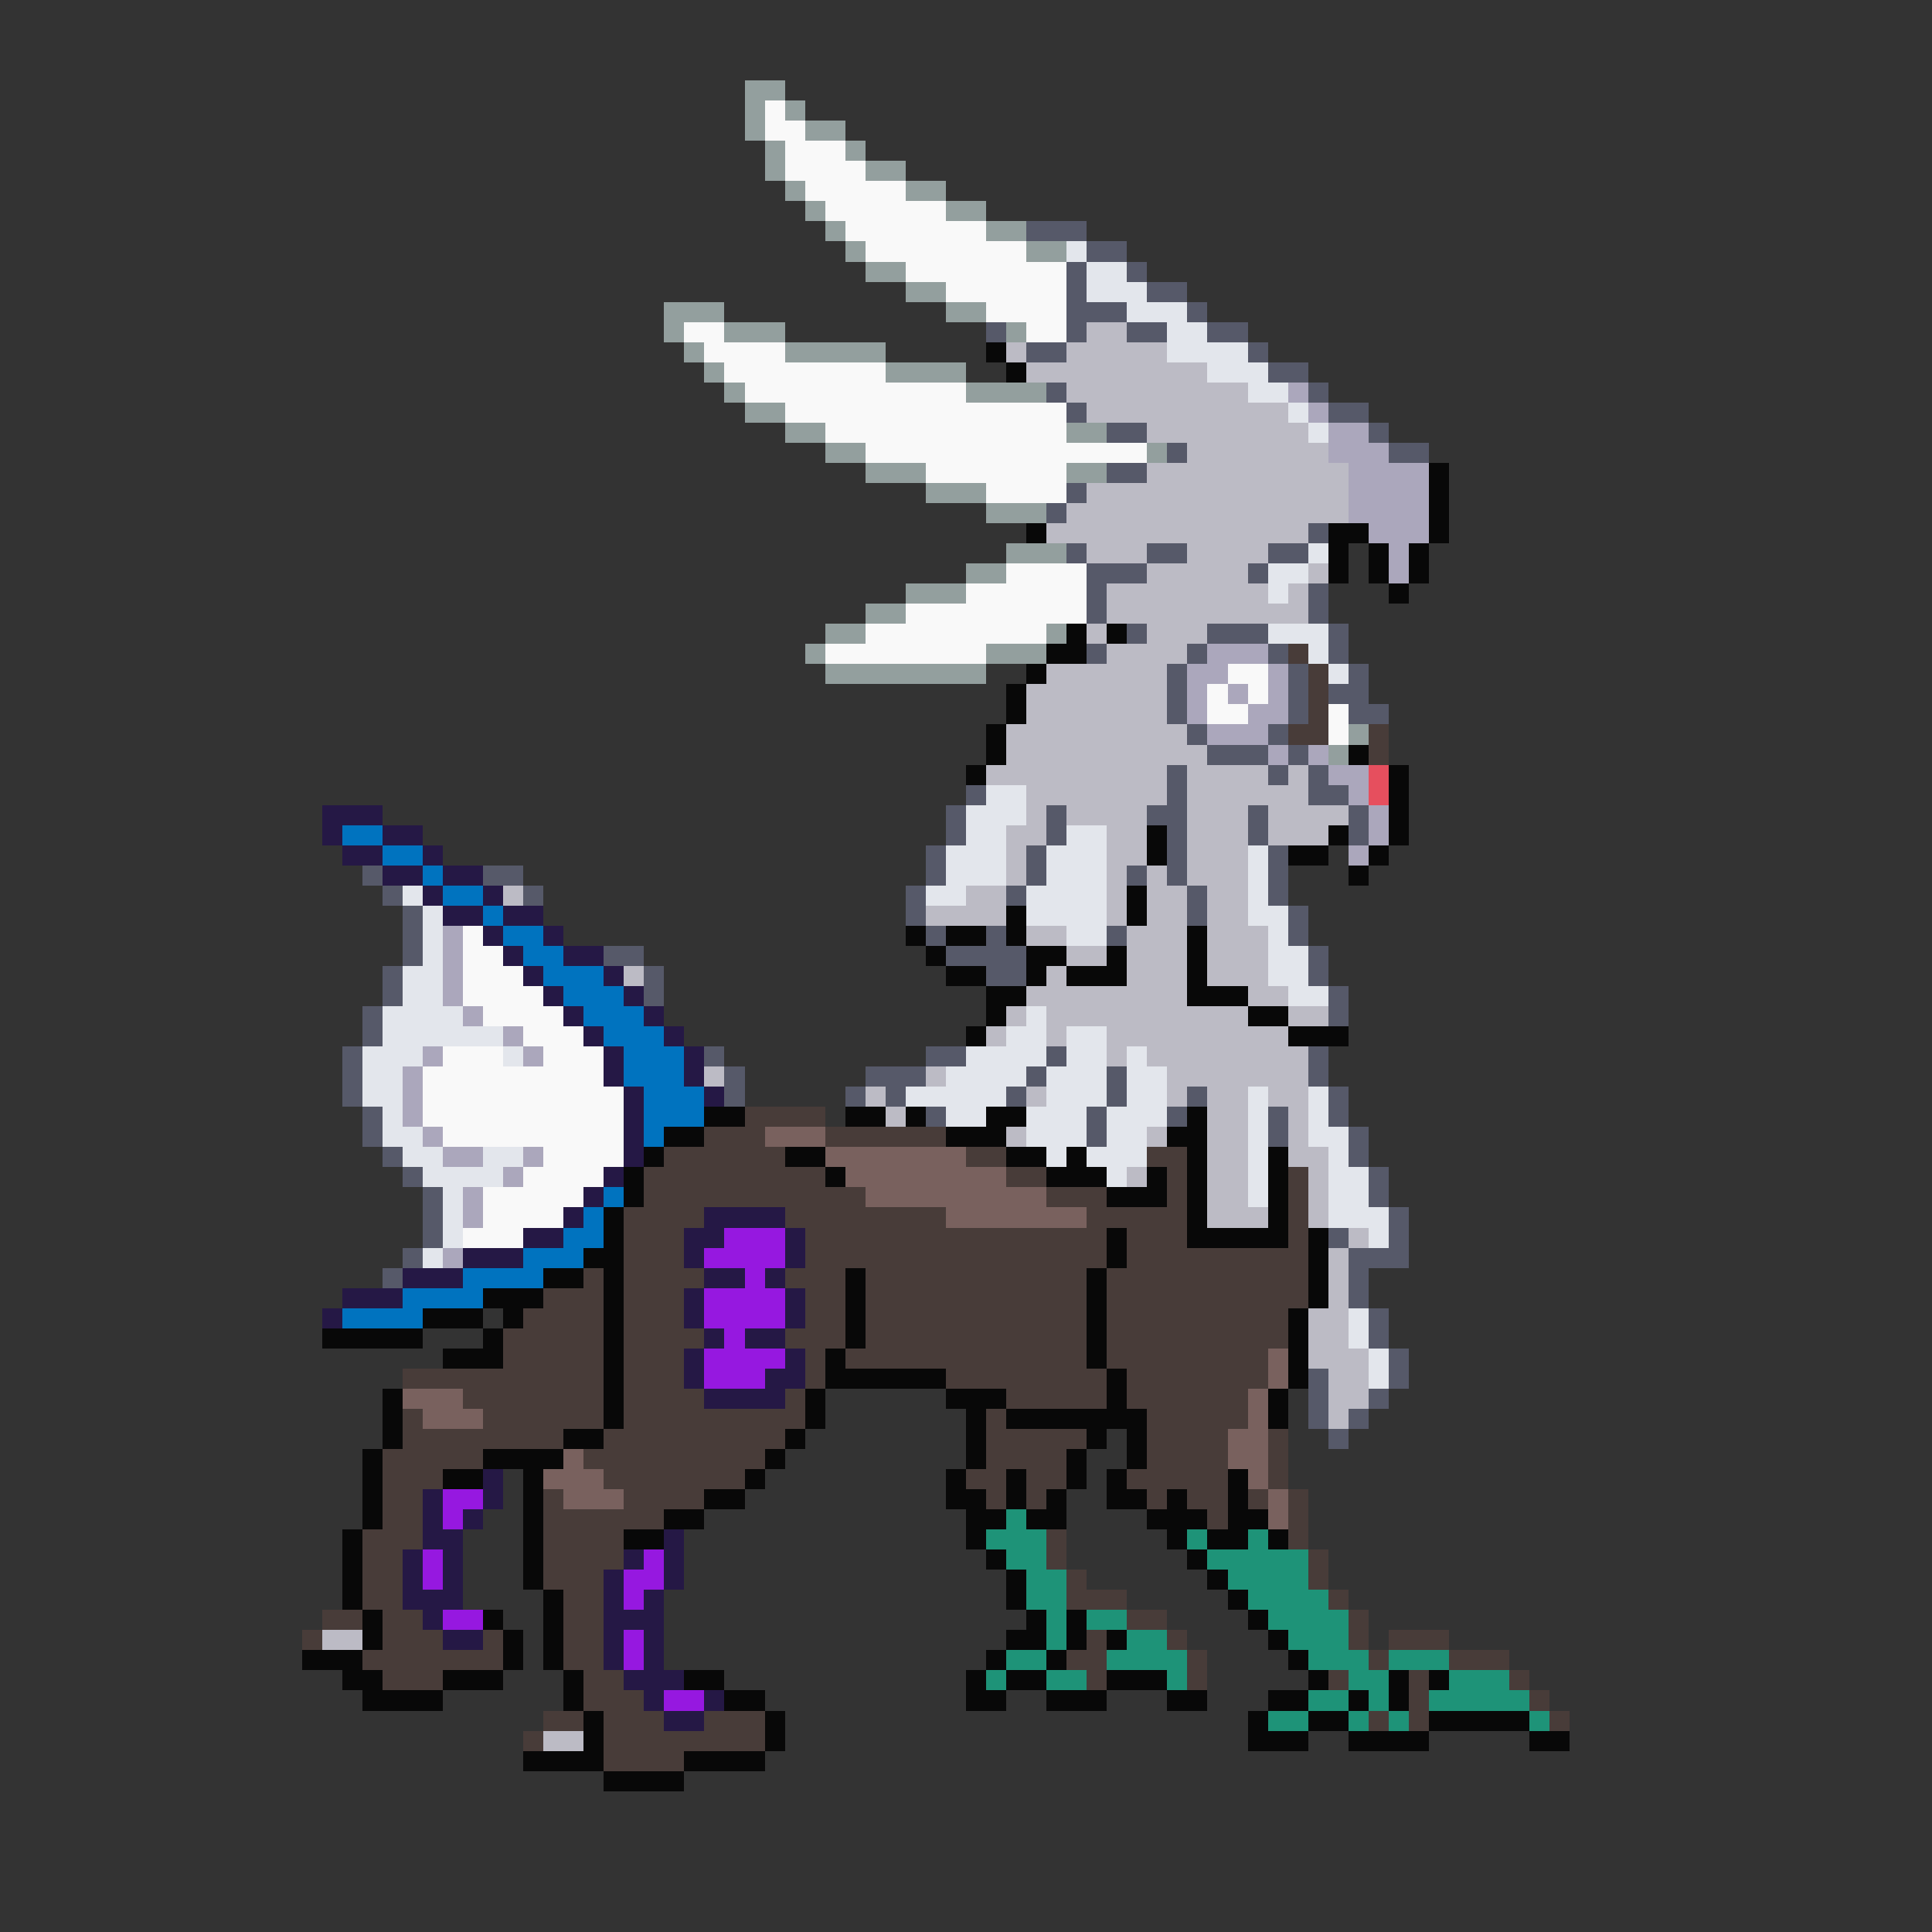 <svg xmlns="http://www.w3.org/2000/svg" viewBox="0 -0.5 96 96" shape-rendering="crispEdges">
<rect x="0" y="-0.5" width="96" height="96" fill="#333333" stroke="none"/>
<path stroke="#939f9e" d="M37 4h2M37 5h1M39 5h1M37 6h1M40 6h2M38 7h1M42 7h1M38 8h1M43 8h2M39 9h1M45 9h2M40 10h1M47 10h2M41 11h1M49 11h2M42 12h1M51 12h2M43 13h2M45 14h2M33 15h3M47 15h2M33 16h1M36 16h3M50 16h1M34 17h1M39 17h5M35 18h1M44 18h4M36 19h1M48 19h4M37 20h2M39 21h2M53 21h2M41 22h2M57 22h1M43 23h3M53 23h2M46 24h3M49 25h3M50 27h3M48 28h2M45 29h3M43 30h2M41 31h2M52 31h1M40 32h1M49 32h3M41 33h8M67 36h1M66 37h1" />
<path stroke="#f9f9f9" d="M38 5h1M38 6h2M39 7h3M39 8h4M40 9h5M41 10h6M42 11h7M43 12h8M45 13h8M47 14h6M49 15h4M34 16h2M51 16h2M35 17h4M36 18h8M37 19h11M39 20h14M41 21h12M43 22h14M46 23h7M49 24h4M50 28h4M48 29h6M45 30h9M43 31h9M41 32h8M61 33h2M60 34h1M62 34h1M60 35h2M66 35h1M66 36h1M23 46h1M23 47h2M23 48h3M23 49h4M24 50h4M26 51h3M22 52h3M27 52h3M21 53h9M21 54h10M21 55h10M22 56h9M27 57h4M26 58h4M24 59h5M24 60h4M23 61h3" />
<path stroke="#565969" d="M51 11h3M54 12h2M53 13h1M56 13h1M53 14h1M57 14h2M53 15h3M59 15h1M49 16h1M53 16h1M56 16h2M60 16h2M51 17h2M62 17h1M63 18h2M52 19h1M65 19h1M53 20h1M66 20h2M55 21h2M68 21h1M58 22h1M69 22h2M55 23h2M53 24h1M52 25h1M65 26h1M53 27h1M57 27h2M63 27h2M54 28h3M62 28h1M54 29h1M65 29h1M54 30h1M65 30h1M56 31h1M60 31h3M66 31h1M54 32h1M59 32h1M63 32h1M66 32h1M58 33h1M64 33h1M67 33h1M58 34h1M64 34h1M66 34h2M58 35h1M64 35h1M67 35h2M59 36h1M63 36h1M60 37h3M64 37h1M58 38h1M63 38h1M65 38h1M48 39h1M58 39h1M65 39h2M47 40h1M52 40h1M57 40h2M62 40h1M67 40h1M47 41h1M52 41h1M58 41h1M62 41h1M67 41h1M46 42h1M51 42h1M58 42h1M63 42h1M18 43h1M24 43h2M46 43h1M51 43h1M56 43h1M58 43h1M63 43h1M19 44h1M26 44h1M45 44h1M50 44h1M59 44h1M63 44h1M20 45h1M45 45h1M59 45h1M64 45h1M20 46h1M46 46h1M49 46h1M55 46h1M64 46h1M20 47h1M30 47h2M47 47h4M65 47h1M19 48h1M32 48h1M49 48h2M65 48h1M19 49h1M32 49h1M66 49h1M18 50h1M66 50h1M18 51h1M17 52h1M35 52h1M46 52h2M52 52h1M65 52h1M17 53h1M36 53h1M43 53h3M51 53h1M55 53h1M65 53h1M17 54h1M36 54h1M42 54h1M44 54h1M50 54h1M55 54h1M59 54h1M66 54h1M18 55h1M46 55h1M54 55h1M58 55h1M63 55h1M66 55h1M18 56h1M54 56h1M63 56h1M67 56h1M19 57h1M67 57h1M20 58h1M68 58h1M21 59h1M68 59h1M21 60h1M69 60h1M21 61h1M66 61h1M69 61h1M20 62h1M67 62h3M19 63h1M67 63h1M67 64h1M68 65h1M68 66h1M69 67h1M65 68h1M69 68h1M65 69h1M68 69h1M65 70h1M67 70h1M66 71h1" />
<path stroke="#e3e6ec" d="M53 12h1M54 13h2M54 14h3M56 15h3M58 16h2M58 17h4M60 18h3M62 19h2M64 20h1M65 21h1M65 27h1M63 28h2M63 29h1M63 31h3M65 32h1M66 33h1M49 39h2M48 40h3M48 41h2M53 41h2M47 42h3M52 42h3M62 42h1M47 43h3M52 43h3M62 43h1M20 44h1M46 44h2M51 44h4M62 44h1M21 45h1M51 45h4M62 45h2M21 46h1M53 46h2M63 46h1M21 47h1M63 47h2M20 48h2M63 48h2M20 49h2M64 49h2M19 50h4M51 50h1M19 51h6M50 51h2M53 51h2M18 52h3M25 52h1M48 52h4M53 52h2M56 52h1M18 53h2M47 53h4M52 53h3M56 53h2M18 54h2M45 54h5M52 54h3M56 54h2M62 54h1M65 54h1M19 55h1M47 55h2M51 55h3M55 55h3M62 55h1M65 55h1M19 56h2M51 56h3M55 56h2M62 56h1M65 56h2M20 57h2M24 57h2M52 57h1M54 57h3M62 57h1M66 57h1M21 58h4M55 58h1M62 58h1M66 58h2M22 59h1M62 59h1M66 59h2M22 60h1M66 60h3M22 61h1M68 61h1M21 62h1M67 65h1M67 66h1M68 67h1M68 68h1" />
<path stroke="#bcbbc5" d="M54 16h2M50 17h1M53 17h5M51 18h9M53 19h9M54 20h10M57 21h8M59 22h7M57 23h10M54 24h13M53 25h14M52 26h13M54 27h3M59 27h4M57 28h5M65 28h1M55 29h8M64 29h1M55 30h10M54 31h1M57 31h3M55 32h4M52 33h6M51 34h7M51 35h7M50 36h9M50 37h10M49 38h9M59 38h4M64 38h1M51 39h7M59 39h6M51 40h1M53 40h4M59 40h3M63 40h4M50 41h2M55 41h2M59 41h3M63 41h3M50 42h1M55 42h2M59 42h3M50 43h1M55 43h1M57 43h1M59 43h3M25 44h1M48 44h2M55 44h1M57 44h2M60 44h2M46 45h4M55 45h1M57 45h2M60 45h2M51 46h2M56 46h3M60 46h3M53 47h2M56 47h3M60 47h3M31 48h1M52 48h1M56 48h3M60 48h3M51 49h8M62 49h2M50 50h1M52 50h10M64 50h2M49 51h1M52 51h1M55 51h9M55 52h1M57 52h8M35 53h1M46 53h1M58 53h7M43 54h1M51 54h1M58 54h1M60 54h2M63 54h2M44 55h1M60 55h2M64 55h1M50 56h1M57 56h1M60 56h2M64 56h1M60 57h2M64 57h2M56 58h1M60 58h2M65 58h1M60 59h2M65 59h1M60 60h3M65 60h1M67 61h1M66 62h1M66 63h1M66 64h1M65 65h2M65 66h2M65 67h3M66 68h2M66 69h2M66 70h1M16 81h2M27 86h2" />
<path stroke="#080808" d="M49 17h1M50 18h1M71 23h1M71 24h1M71 25h1M51 26h1M66 26h2M71 26h1M66 27h1M68 27h1M70 27h1M66 28h1M68 28h1M70 28h1M69 29h1M53 31h1M55 31h1M52 32h2M51 33h1M50 34h1M50 35h1M49 36h1M49 37h1M67 37h1M48 38h1M69 38h1M69 39h1M69 40h1M57 41h1M66 41h1M69 41h1M57 42h1M64 42h2M68 42h1M67 43h1M56 44h1M50 45h1M56 45h1M45 46h1M47 46h2M50 46h1M59 46h1M46 47h1M51 47h2M55 47h1M59 47h1M47 48h2M51 48h1M53 48h3M59 48h1M49 49h2M59 49h3M49 50h1M62 50h2M48 51h1M64 51h3M35 55h2M42 55h2M45 55h1M49 55h2M59 55h1M33 56h2M47 56h3M58 56h2M32 57h1M39 57h2M50 57h2M53 57h1M59 57h1M63 57h1M31 58h1M41 58h1M52 58h3M57 58h1M59 58h1M63 58h1M31 59h1M55 59h3M59 59h1M63 59h1M30 60h1M59 60h1M63 60h1M30 61h1M55 61h1M59 61h5M65 61h1M29 62h2M55 62h1M65 62h1M27 63h2M30 63h1M42 63h1M54 63h1M65 63h1M24 64h3M30 64h1M42 64h1M54 64h1M65 64h1M21 65h3M25 65h1M30 65h1M42 65h1M54 65h1M64 65h1M16 66h5M24 66h1M30 66h1M42 66h1M54 66h1M64 66h1M22 67h3M30 67h1M41 67h1M54 67h1M64 67h1M30 68h1M41 68h6M55 68h1M64 68h1M19 69h1M30 69h1M40 69h1M47 69h3M55 69h1M63 69h1M19 70h1M30 70h1M40 70h1M48 70h1M50 70h7M63 70h1M19 71h1M28 71h2M39 71h1M48 71h1M54 71h1M56 71h1M18 72h1M24 72h4M38 72h1M48 72h1M53 72h1M56 72h1M18 73h1M22 73h2M26 73h1M37 73h1M47 73h1M50 73h1M53 73h1M55 73h1M61 73h1M18 74h1M26 74h1M35 74h2M47 74h2M50 74h1M52 74h1M55 74h2M58 74h1M61 74h1M18 75h1M26 75h1M33 75h2M48 75h2M51 75h2M57 75h3M61 75h2M17 76h1M26 76h1M31 76h2M48 76h1M58 76h1M60 76h2M63 76h1M17 77h1M26 77h1M49 77h1M59 77h1M17 78h1M26 78h1M50 78h1M60 78h1M17 79h1M27 79h1M50 79h1M61 79h1M18 80h1M24 80h1M27 80h1M51 80h1M53 80h1M62 80h1M18 81h1M25 81h1M27 81h1M50 81h2M53 81h1M55 81h1M63 81h1M15 82h3M25 82h1M27 82h1M49 82h1M52 82h1M64 82h1M17 83h2M22 83h3M28 83h1M34 83h2M48 83h1M50 83h2M55 83h3M65 83h1M69 83h1M71 83h1M18 84h4M28 84h1M36 84h2M48 84h2M52 84h3M58 84h2M63 84h2M67 84h1M69 84h1M29 85h1M38 85h1M62 85h1M65 85h2M71 85h5M29 86h1M38 86h1M62 86h3M67 86h4M76 86h2M26 87h4M34 87h4M30 88h4" />
<path stroke="#aba7bc" d="M64 19h1M65 20h1M66 21h2M66 22h3M67 23h4M67 24h4M67 25h4M68 26h3M69 27h1M69 28h1M60 32h3M59 33h2M63 33h1M59 34h1M61 34h1M63 34h1M59 35h1M62 35h2M60 36h3M63 37h1M65 37h1M66 38h2M67 39h1M68 40h1M68 41h1M67 42h1M22 46h1M22 47h1M22 48h1M22 49h1M23 50h1M25 51h1M21 52h1M26 52h1M20 53h1M20 54h1M20 55h1M21 56h1M22 57h2M26 57h1M25 58h1M23 59h1M23 60h1M22 62h1" />
<path stroke="#483c39" d="M64 32h1M65 33h1M65 34h1M65 35h1M64 36h2M68 36h1M68 37h1M37 55h4M35 56h3M41 56h6M33 57h6M48 57h2M57 57h2M32 58h9M50 58h2M58 58h1M64 58h1M32 59h11M52 59h3M58 59h1M64 59h1M31 60h4M39 60h8M54 60h5M64 60h1M31 61h3M40 61h15M56 61h3M64 61h1M31 62h3M40 62h15M56 62h9M29 63h1M31 63h4M39 63h3M43 63h11M55 63h10M27 64h3M31 64h3M40 64h2M43 64h11M55 64h10M26 65h4M31 65h3M40 65h2M43 65h11M55 65h9M25 66h5M31 66h4M39 66h3M43 66h11M55 66h9M25 67h5M31 67h3M40 67h1M42 67h12M55 67h8M20 68h10M31 68h3M40 68h1M47 68h8M56 68h7M23 69h7M31 69h4M39 69h1M50 69h5M56 69h6M20 70h1M24 70h6M31 70h9M49 70h1M57 70h5M20 71h8M30 71h9M49 71h5M57 71h4M63 71h1M19 72h5M29 72h9M49 72h4M57 72h4M63 72h1M19 73h3M30 73h7M48 73h2M51 73h2M56 73h5M63 73h1M19 74h2M27 74h1M31 74h4M49 74h1M51 74h1M57 74h1M59 74h2M62 74h1M64 74h1M19 75h2M27 75h6M60 75h1M64 75h1M18 76h3M27 76h4M52 76h1M64 76h1M18 77h2M27 77h4M52 77h1M65 77h1M18 78h2M27 78h3M53 78h1M65 78h1M18 79h2M28 79h2M53 79h3M66 79h1M16 80h2M19 80h2M28 80h2M56 80h2M67 80h1M15 81h1M19 81h3M24 81h1M28 81h2M54 81h1M58 81h1M67 81h1M69 81h3M18 82h7M28 82h2M53 82h2M59 82h1M68 82h1M72 82h3M19 83h3M29 83h2M54 83h1M59 83h1M66 83h1M70 83h1M75 83h1M29 84h3M70 84h1M76 84h1M27 85h2M30 85h3M35 85h3M68 85h1M70 85h1M77 85h1M26 86h1M30 86h8M30 87h4" />
<path stroke="#e64f5e" d="M68 38h1M68 39h1" />
<path stroke="#251845" d="M16 40h3M16 41h1M19 41h2M17 42h2M21 42h1M19 43h2M22 43h2M21 44h1M24 44h1M22 45h2M25 45h2M24 46h1M27 46h1M25 47h1M28 47h2M26 48h1M30 48h1M27 49h1M31 49h1M28 50h1M32 50h1M29 51h1M33 51h1M30 52h1M34 52h1M30 53h1M34 53h1M31 54h1M35 54h1M31 55h1M31 56h1M31 57h1M30 58h1M29 59h1M28 60h1M35 60h4M26 61h2M34 61h2M39 61h1M23 62h3M34 62h1M39 62h1M20 63h3M35 63h2M38 63h1M17 64h3M34 64h1M39 64h1M16 65h1M34 65h1M39 65h1M35 66h1M37 66h2M34 67h1M39 67h1M34 68h1M38 68h2M35 69h4M24 73h1M21 74h1M24 74h1M21 75h1M23 75h1M21 76h2M33 76h1M20 77h1M22 77h1M31 77h1M33 77h1M20 78h1M22 78h1M30 78h1M33 78h1M20 79h3M30 79h1M32 79h1M21 80h1M30 80h3M22 81h2M30 81h1M32 81h1M30 82h1M32 82h1M31 83h3M32 84h1M35 84h1M33 85h2" />
<path stroke="#0073bf" d="M17 41h2M19 42h2M21 43h1M22 44h2M24 45h1M25 46h2M26 47h2M27 48h3M28 49h3M29 50h3M30 51h3M31 52h3M31 53h3M32 54h3M32 55h3M32 56h1M30 59h1M29 60h1M28 61h2M26 62h3M23 63h4M20 64h4M17 65h4" />
<path stroke="#79615e" d="M38 56h3M41 57h7M42 58h8M43 59h9M47 60h7M63 67h1M63 68h1M20 69h3M62 69h1M21 70h3M62 70h1M61 71h2M28 72h1M61 72h2M27 73h3M62 73h1M28 74h3M63 74h1M63 75h1" />
<path stroke="#9618e0" d="M36 61h3M35 62h4M37 63h1M35 64h4M35 65h4M36 66h1M35 67h4M35 68h3M22 74h2M22 75h1M21 77h1M32 77h1M21 78h1M31 78h2M31 79h1M22 80h2M31 81h1M31 82h1M33 84h2" />
<path stroke="#1e9378" d="M50 75h1M49 76h3M59 76h1M62 76h1M50 77h2M60 77h5M51 78h2M61 78h4M51 79h2M62 79h4M52 80h1M54 80h2M63 80h4M52 81h1M56 81h2M64 81h3M50 82h2M55 82h4M65 82h3M69 82h3M49 83h1M52 83h2M58 83h1M67 83h2M72 83h3M65 84h2M68 84h1M71 84h5M63 85h2M67 85h1M69 85h1M76 85h1" />
</svg>